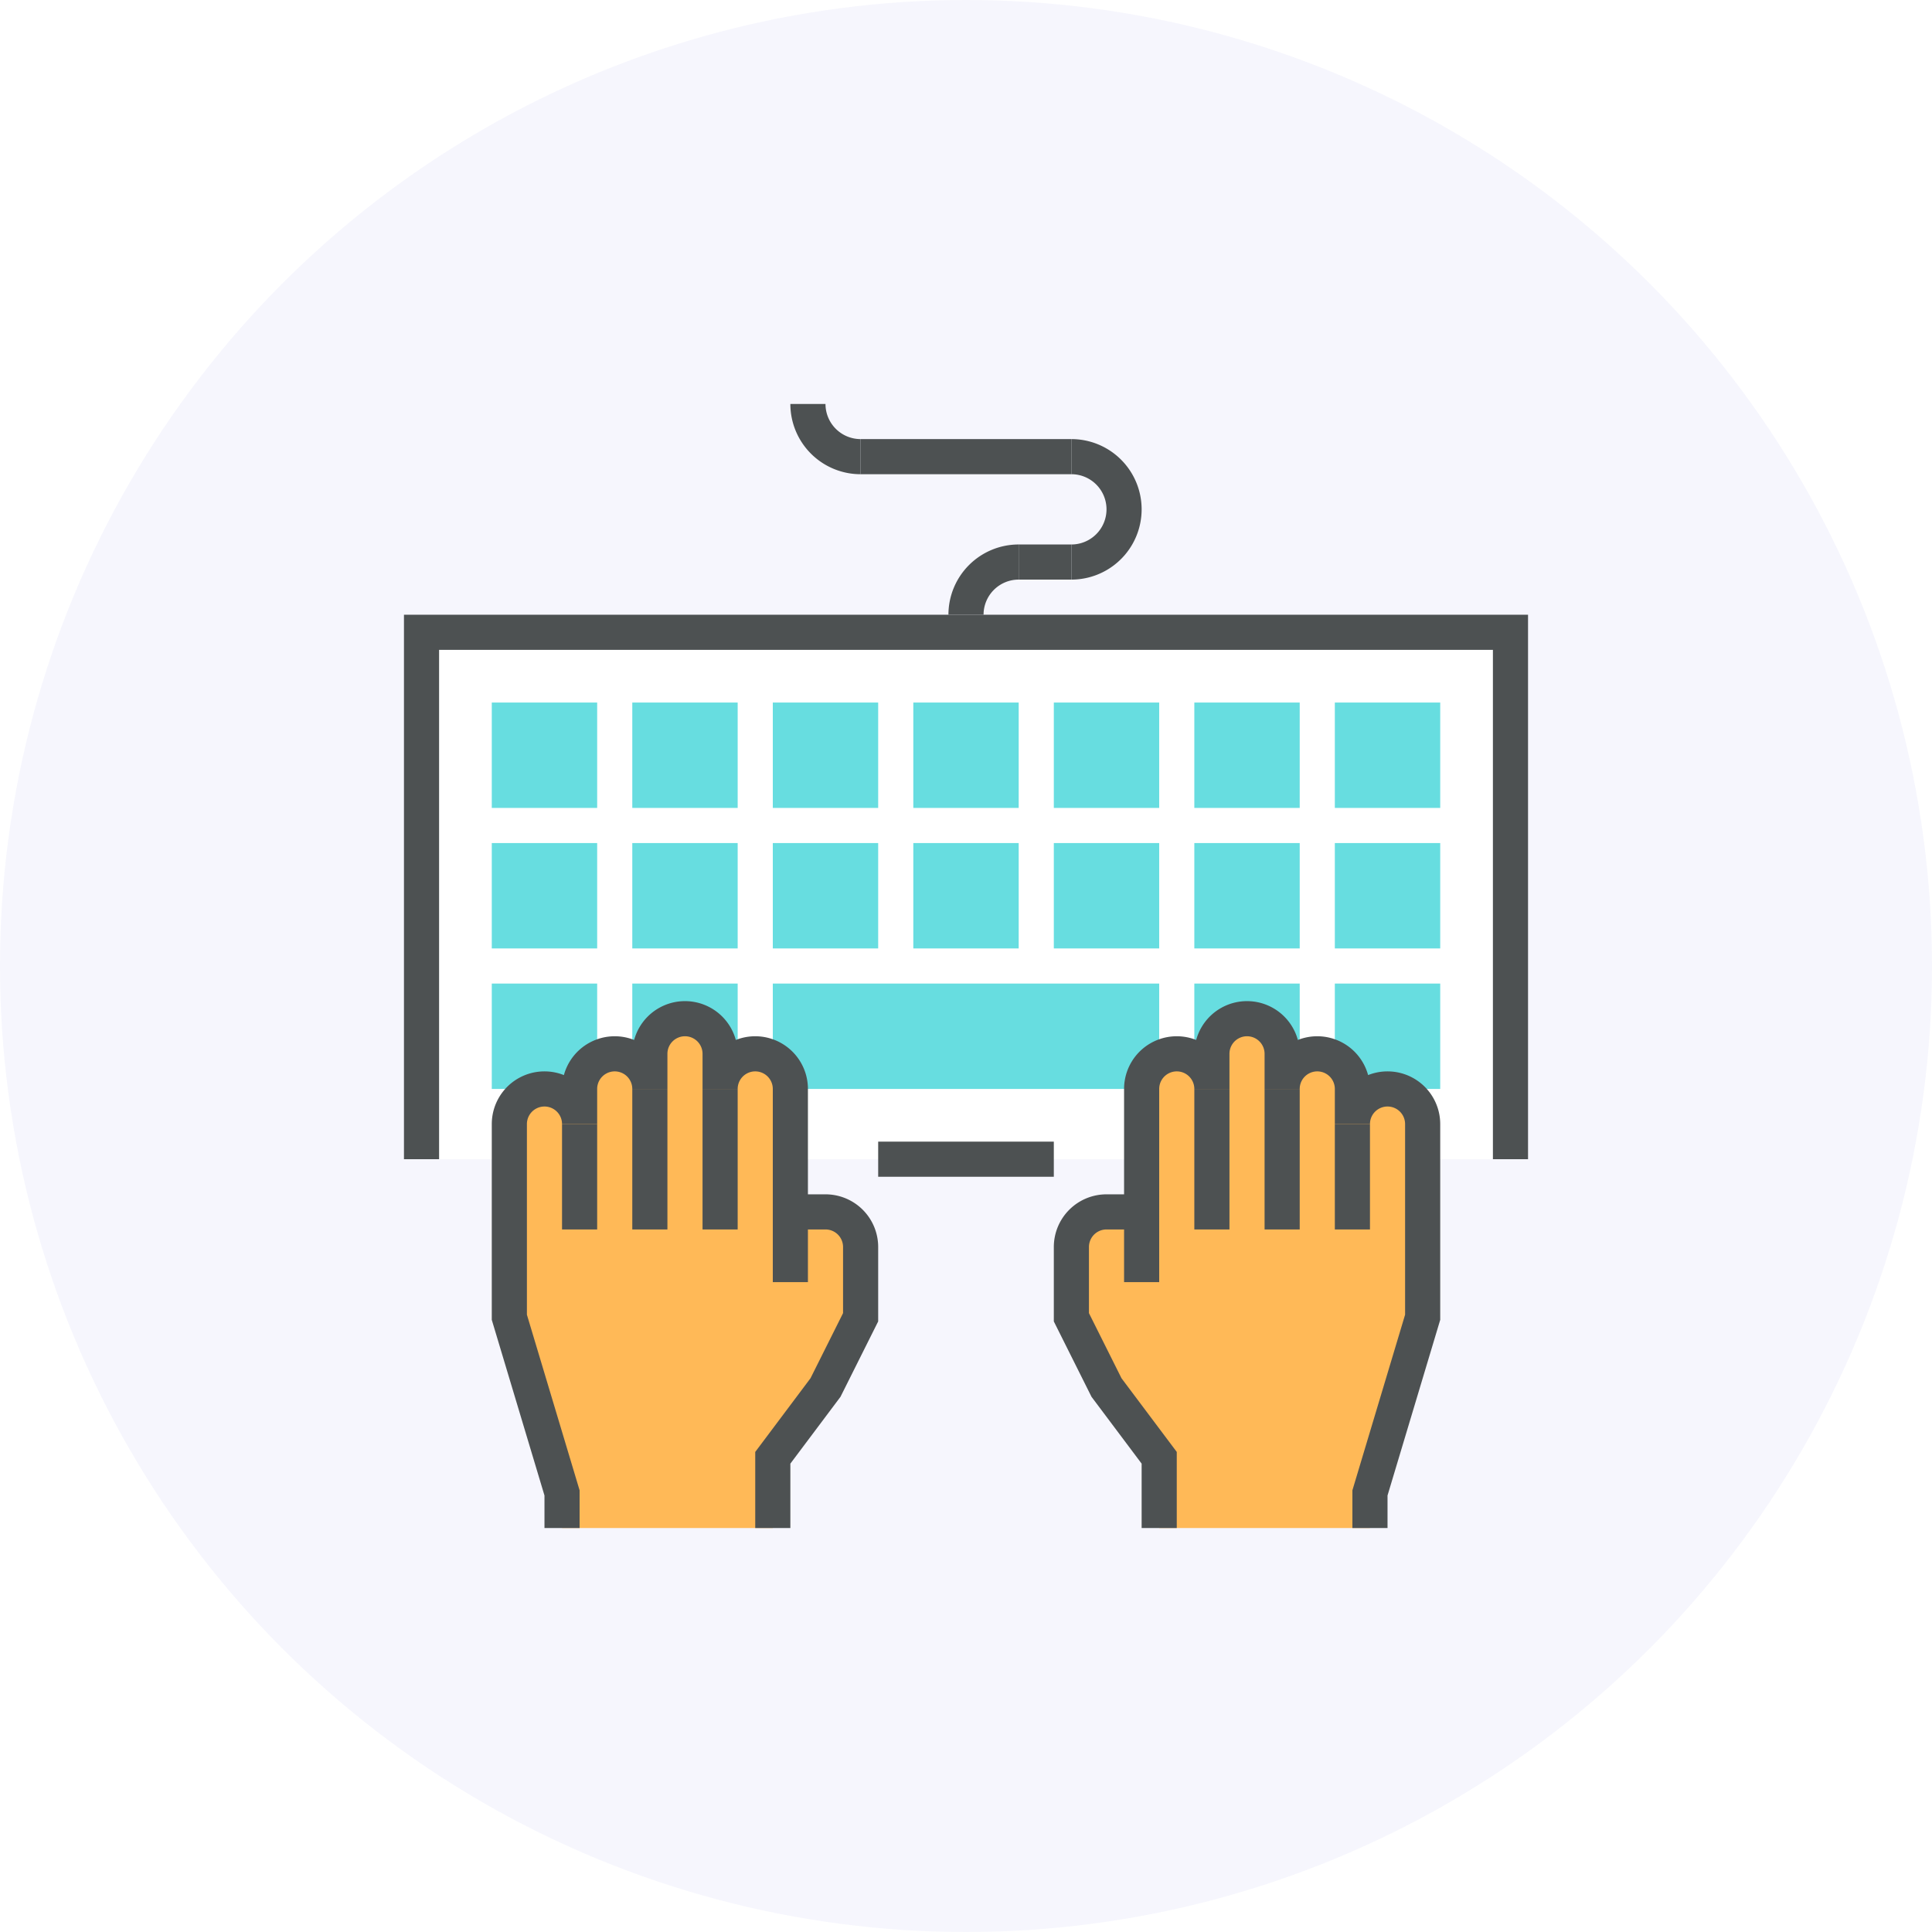 <svg xmlns="http://www.w3.org/2000/svg" viewBox="0 0 110 110"><defs><style>.\30 e38ac9f-550b-46c7-ba7f-0519c55f2b46{fill:#f6f6fd;}.\33 16d415f-340b-4882-a585-7f627dce196a{fill:#fff;}.b08289c8-f590-4c47-9cf0-261e1066aa11{fill:none;stroke:#4d5152;stroke-miterlimit:10;stroke-width:2px;}.\39 76ae220-9ec0-4671-9ee1-2eed6247eaf3{fill:#67dde0;}.b8c9cf4b-40a7-4a0b-911b-ffb34906dfde{fill:#ffb957;}</style></defs><title>icon-techsavy</title><g id="83404ba9-4bd3-4c18-9afc-2c58a915e804" data-name="Layer 2"><g id="8102c0dd-c9d7-411a-8655-b0a97745ab45" data-name="Layer 1"><circle class="0e38ac9f-550b-46c7-ba7f-0519c55f2b46" cx="55" cy="55" r="55"/><rect class="316d415f-340b-4882-a585-7f627dce196a" x="24" y="36" width="62" height="30"/><polyline class="b08289c8-f590-4c47-9cf0-261e1066aa11" points="24 66 24 36 86 36 86 66"/><line class="b08289c8-f590-4c47-9cf0-261e1066aa11" x1="60" y1="66" x2="50" y2="66"/><rect class="976ae220-9ec0-4671-9ee1-2eed6247eaf3" x="28" y="40" width="6" height="6"/><rect class="976ae220-9ec0-4671-9ee1-2eed6247eaf3" x="36" y="40" width="6" height="6"/><rect class="976ae220-9ec0-4671-9ee1-2eed6247eaf3" x="44" y="40" width="6" height="6"/><rect class="976ae220-9ec0-4671-9ee1-2eed6247eaf3" x="52" y="40" width="6" height="6"/><rect class="976ae220-9ec0-4671-9ee1-2eed6247eaf3" x="60" y="40" width="6" height="6"/><rect class="976ae220-9ec0-4671-9ee1-2eed6247eaf3" x="68" y="40" width="6" height="6"/><rect class="976ae220-9ec0-4671-9ee1-2eed6247eaf3" x="76" y="40" width="6" height="6"/><rect class="976ae220-9ec0-4671-9ee1-2eed6247eaf3" x="28" y="48" width="6" height="6"/><rect class="976ae220-9ec0-4671-9ee1-2eed6247eaf3" x="36" y="48" width="6" height="6"/><rect class="976ae220-9ec0-4671-9ee1-2eed6247eaf3" x="44" y="48" width="6" height="6"/><rect class="976ae220-9ec0-4671-9ee1-2eed6247eaf3" x="52" y="48" width="6" height="6"/><rect class="976ae220-9ec0-4671-9ee1-2eed6247eaf3" x="60" y="48" width="6" height="6"/><rect class="976ae220-9ec0-4671-9ee1-2eed6247eaf3" x="68" y="48" width="6" height="6"/><rect class="976ae220-9ec0-4671-9ee1-2eed6247eaf3" x="76" y="48" width="6" height="6"/><rect class="976ae220-9ec0-4671-9ee1-2eed6247eaf3" x="28" y="56" width="6" height="6"/><rect class="976ae220-9ec0-4671-9ee1-2eed6247eaf3" x="36" y="56" width="6" height="6"/><rect class="976ae220-9ec0-4671-9ee1-2eed6247eaf3" x="44" y="56" width="22" height="6"/><rect class="976ae220-9ec0-4671-9ee1-2eed6247eaf3" x="68" y="56" width="6" height="6"/><rect class="976ae220-9ec0-4671-9ee1-2eed6247eaf3" x="76" y="56" width="6" height="6"/><path class="b08289c8-f590-4c47-9cf0-261e1066aa11" d="M55,35a3,3,0,0,1,3-3"/><line class="b08289c8-f590-4c47-9cf0-261e1066aa11" x1="58" y1="32" x2="61" y2="32"/><path class="b08289c8-f590-4c47-9cf0-261e1066aa11" d="M61,32a3,3,0,0,0,0-6"/><line class="b08289c8-f590-4c47-9cf0-261e1066aa11" x1="61" y1="26" x2="49" y2="26"/><path class="b08289c8-f590-4c47-9cf0-261e1066aa11" d="M49,26a3,3,0,0,1-3-3"/><path class="b8c9cf4b-40a7-4a0b-911b-ffb34906dfde" d="M78,87V85l3-10V64a2,2,0,0,0-4,0V62a2,2,0,0,0-4,0V60a2,2,0,0,0-4,0v2a2,2,0,0,0-4,0v7H63a2,2,0,0,0-2,2v4l2,4,3,4v4"/><line class="b8c9cf4b-40a7-4a0b-911b-ffb34906dfde" x1="69" y1="62" x2="69" y2="72"/><line class="b8c9cf4b-40a7-4a0b-911b-ffb34906dfde" x1="73" y1="62" x2="73" y2="72"/><line class="b8c9cf4b-40a7-4a0b-911b-ffb34906dfde" x1="77" y1="64" x2="77" y2="72"/><path class="b08289c8-f590-4c47-9cf0-261e1066aa11" d="M78,87V85l3-10V64a2,2,0,0,0-4,0V62a2,2,0,0,0-4,0V60a2,2,0,0,0-4,0v2a2,2,0,0,0-4,0V73"/><line class="b08289c8-f590-4c47-9cf0-261e1066aa11" x1="69" y1="62" x2="69" y2="70"/><line class="b08289c8-f590-4c47-9cf0-261e1066aa11" x1="73" y1="62" x2="73" y2="70"/><line class="b08289c8-f590-4c47-9cf0-261e1066aa11" x1="77" y1="64" x2="77" y2="70"/><path class="b08289c8-f590-4c47-9cf0-261e1066aa11" d="M65,69H63a2,2,0,0,0-2,2v4l2,4,3,4v4"/><path class="b8c9cf4b-40a7-4a0b-911b-ffb34906dfde" d="M32,87V85L29,75V64a2,2,0,0,1,4,0V62a2,2,0,0,1,4,0V60a2,2,0,0,1,4,0v2a2,2,0,0,1,4,0v7h2a2,2,0,0,1,2,2v4l-2,4-3,4v4"/><line class="b8c9cf4b-40a7-4a0b-911b-ffb34906dfde" x1="41" y1="62" x2="41" y2="72"/><line class="b8c9cf4b-40a7-4a0b-911b-ffb34906dfde" x1="37" y1="62" x2="37" y2="72"/><line class="b8c9cf4b-40a7-4a0b-911b-ffb34906dfde" x1="33" y1="64" x2="33" y2="72"/><path class="b08289c8-f590-4c47-9cf0-261e1066aa11" d="M32,87V85L29,75V64a2,2,0,0,1,4,0V62a2,2,0,0,1,4,0V60a2,2,0,0,1,4,0v2a2,2,0,0,1,4,0V73"/><line class="b08289c8-f590-4c47-9cf0-261e1066aa11" x1="41" y1="62" x2="41" y2="70"/><line class="b08289c8-f590-4c47-9cf0-261e1066aa11" x1="37" y1="62" x2="37" y2="70"/><line class="b08289c8-f590-4c47-9cf0-261e1066aa11" x1="33" y1="64" x2="33" y2="70"/><path class="b08289c8-f590-4c47-9cf0-261e1066aa11" d="M45,69h2a2,2,0,0,1,2,2v4l-2,4-3,4v4"/></g></g></svg>
